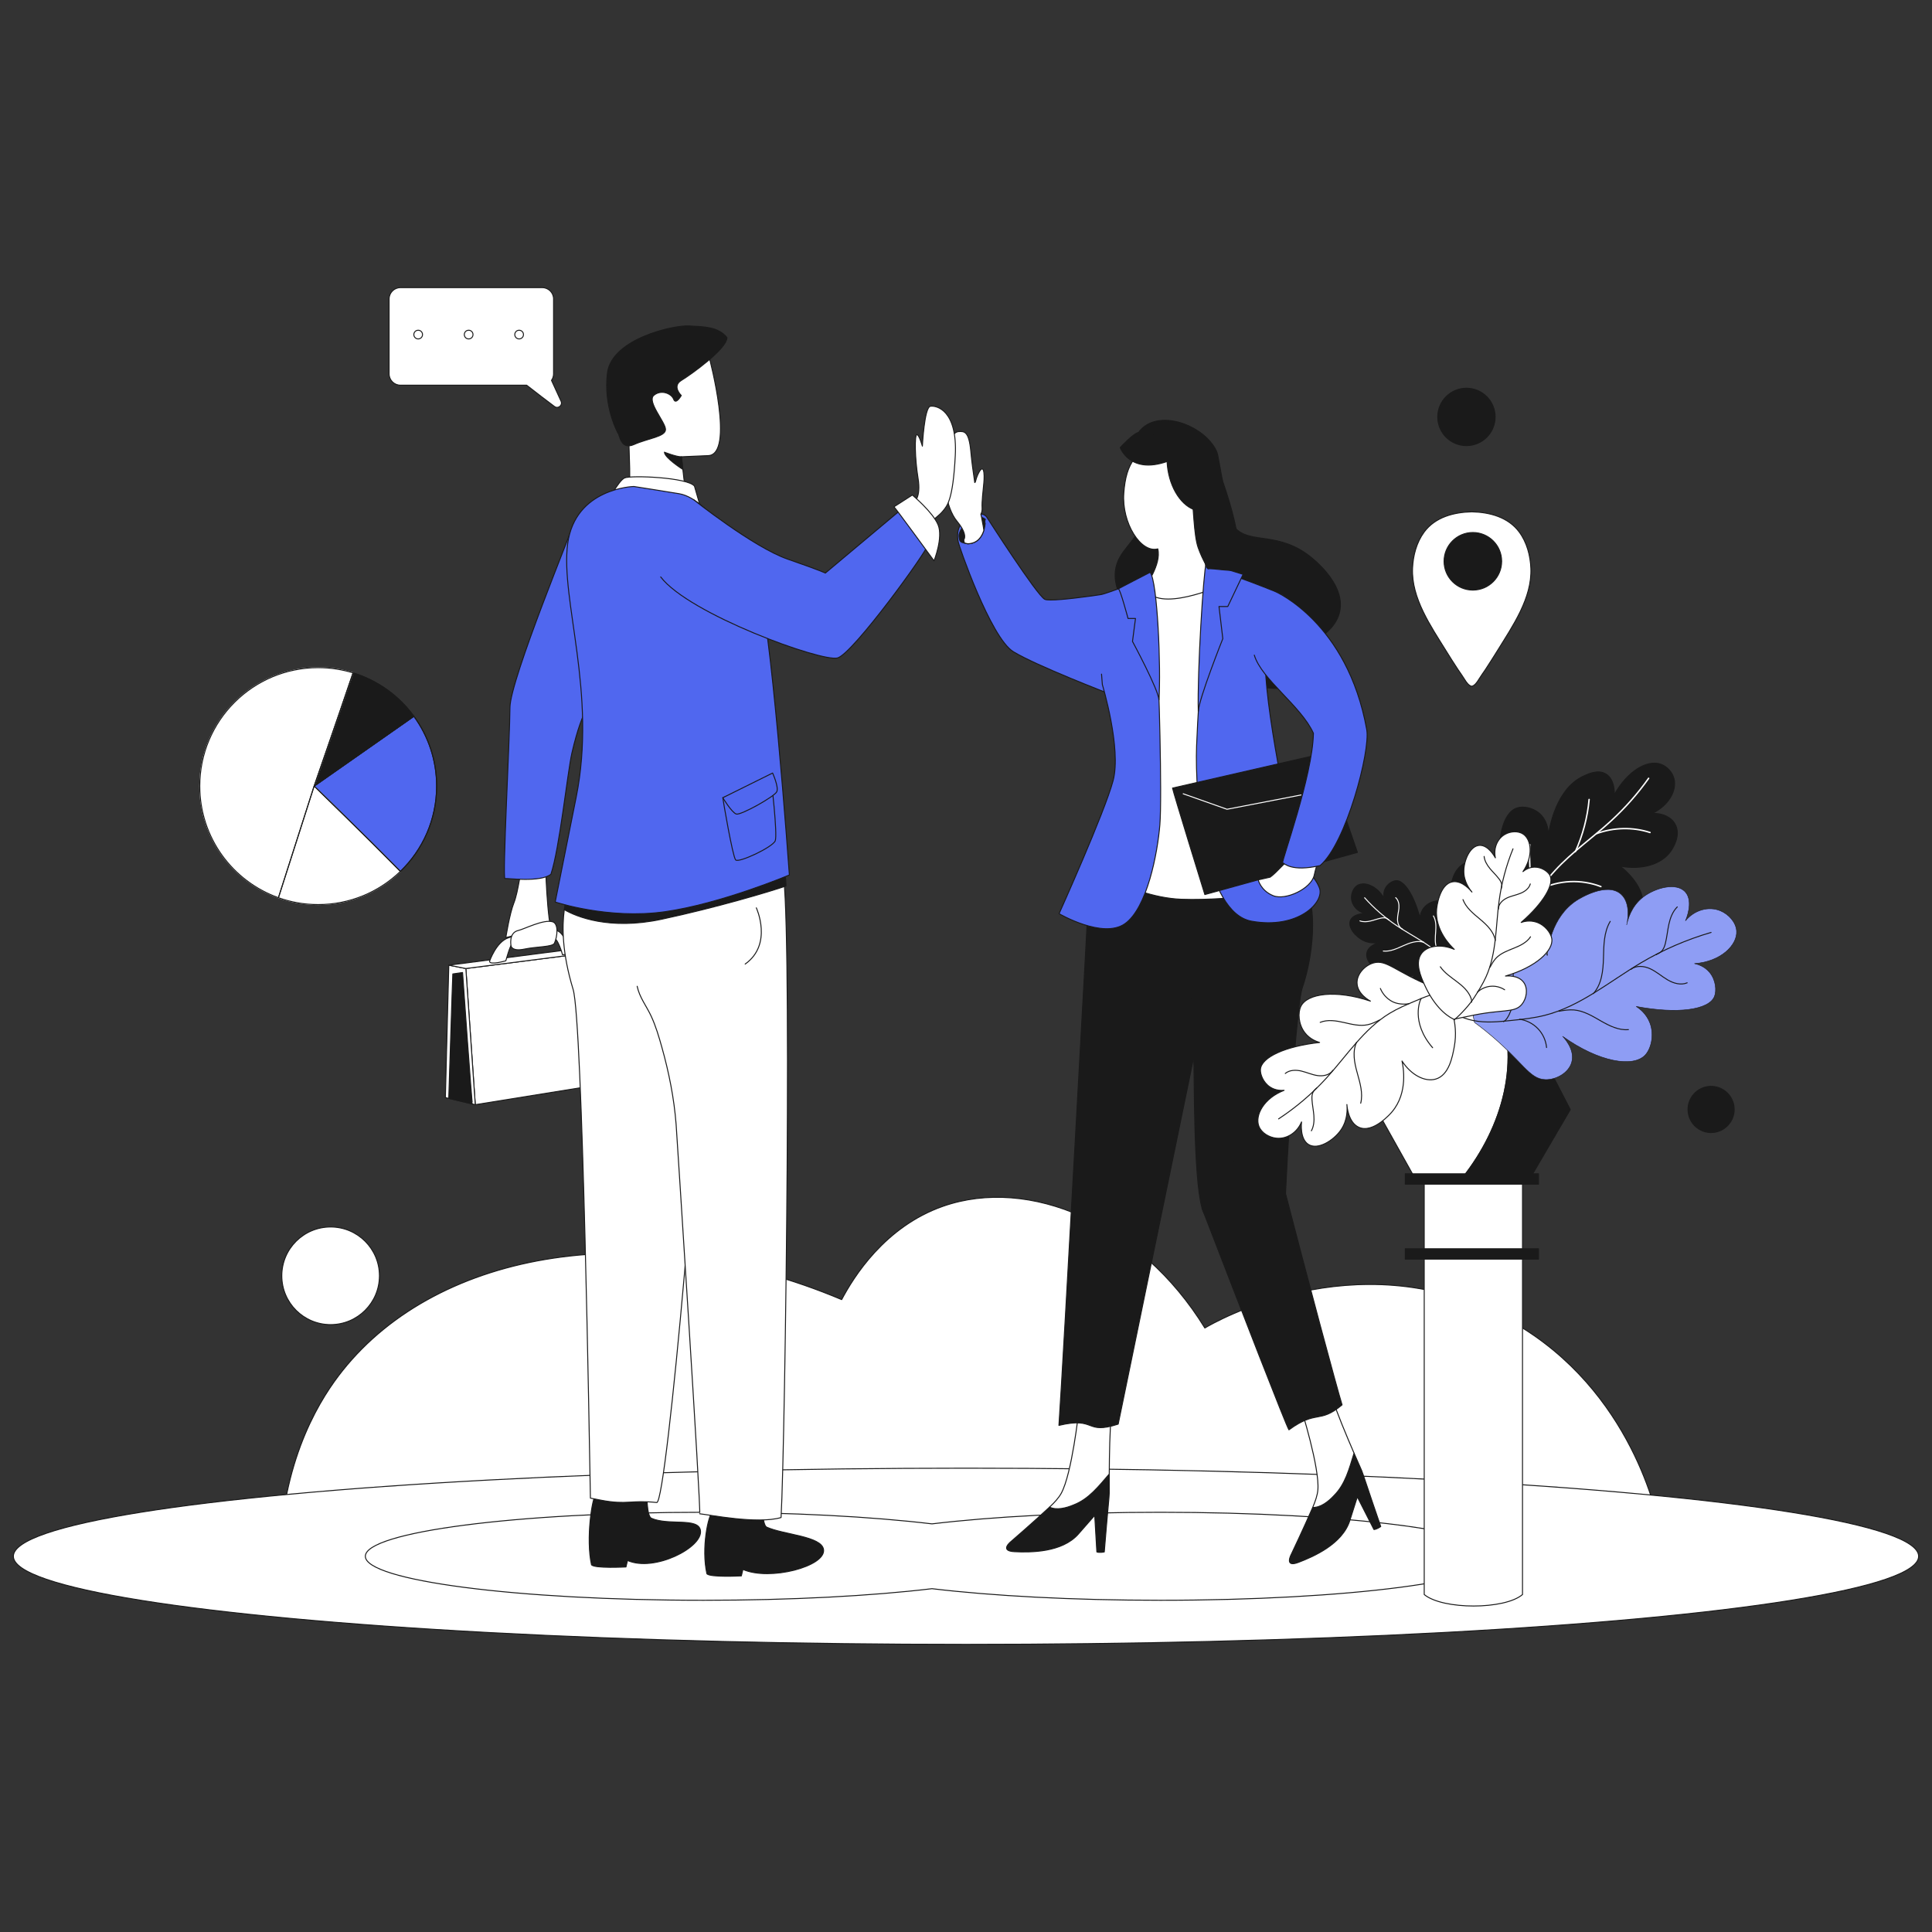 <?xml version="1.0" encoding="utf-8"?>
<!-- Generator: Adobe Illustrator 22.0.0, SVG Export Plug-In . SVG Version: 6.00 Build 0)  -->
<svg version="1.1" id="Layer_1" xmlns="http://www.w3.org/2000/svg" xmlns:xlink="http://www.w3.org/1999/xlink" x="0px" y="0px"
	 viewBox="0 0 4000 4000" style="enable-background:new 0 0 4000 4000;" xml:space="preserve">
<rect x="0" y="0" width="4000" height="4000" fill="#333333" stroke="none"/>
<style type="text/css">
	
		.Graphic_x0020_Style_x0020_27{fill:#1A1A1A;stroke:#1A1A1A;stroke-width:2;stroke-linecap:round;stroke-linejoin:round;stroke-miterlimit:10;}
	
		.Graphic_x0020_Style_x0020_26{fill:#FFFFFF;stroke:#1A1A1A;stroke-width:2;stroke-linecap:round;stroke-linejoin:round;stroke-miterlimit:10;}
	
		.Graphic_x0020_Style_x0020_21{fill:#5067EF;stroke:#1A1A1A;stroke-width:2;stroke-linecap:round;stroke-linejoin:round;stroke-miterlimit:10;}
	
		.Graphic_x0020_Style_x0020_34{fill:none;stroke:#FFFFFF;stroke-width:2;stroke-linecap:round;stroke-linejoin:round;stroke-miterlimit:10;}
	.st0{fill:#FFFFFF;stroke:#1A1A1A;stroke-width:2;stroke-linecap:round;stroke-linejoin:round;stroke-miterlimit:10;}
	.st1{fill:#1A1A1A;stroke:#1A1A1A;stroke-width:2;stroke-linecap:round;stroke-linejoin:round;stroke-miterlimit:10;}
	.st2{fill:#5067EF;stroke:#1A1A1A;stroke-width:2;stroke-linecap:round;stroke-linejoin:round;stroke-miterlimit:10;}
	.st3{fill:none;stroke:#FFFFFF;stroke-width:2;stroke-linecap:round;stroke-linejoin:round;stroke-miterlimit:10;}
	.st4{fill:none;stroke:#FFFFFF;stroke-width:3;stroke-linecap:round;stroke-linejoin:round;stroke-miterlimit:10;}
	.st5{fill:#8E9DF4;stroke:#1A1A1A;stroke-linecap:round;stroke-linejoin:round;stroke-miterlimit:10;}
	.st6{fill:none;stroke:#1A1A1A;stroke-width:2;stroke-linecap:round;stroke-linejoin:round;stroke-miterlimit:10;}
	.st7{fill:#FFFFFF;}
	.st8{fill:#FFFFFF;stroke:#FFFFFF;stroke-width:2;stroke-linecap:round;stroke-linejoin:round;stroke-miterlimit:10;}
</style>
<g>
	<path class="st0" d="M3098.4,2067.4h-116.4l-145,206.7l91.8,164.1h99.3C3110.9,2333.4,3151.7,2194.5,3098.4,2067.4z"/>
	<path class="Graphic_x0020_Style_x0020_27" d="M3251.1,2297.3l-118.7-229.9h-34c53.3,127.1,12.4,266-70.2,370.7h140.5
		L3251.1,2297.3z"/>
	<path class="st0" d="M579,3215.9c8.5-205.9,89-326.4,130.2-378.1c199.9-251,620.4-321,1033.4-147.1c24.3-45.9,88.8-150.9,210-193.3
		c177.7-62.1,408.3,34.4,541.9,252.1c17.7-10.6,310.5-180.2,613.3-25.2c261.5,133.9,320.6,402.3,327.7,437
		C2483.3,3179.4,1531.2,3197.7,579,3215.9z"/>
	<ellipse class="st0" cx="2000" cy="3222.1" rx="1972.3" ry="182.4"/>
	<path class="st0" d="M2402.8,3131c-182.5,0-348.6,9.1-473.2,24c-124.6-14.9-290.8-24-473.2-24c-386.6,0-700,40.8-700,91.1
		s313.4,91.1,700,91.1c182.5,0,348.6-9.1,473.2-24c124.6,14.9,290.8,24,473.2,24c386.6,0,700-40.8,700-91.1S2789.5,3131,2402.8,3131
		z"/>
	<ellipse class="Graphic_x0020_Style_x0020_26" cx="1420.3" cy="2359" rx="86.5" ry="86.5"/>
	<path class="st1" d="M3590.2,2301.9c3-30.2-22.2-55.5-52.4-52.5c-22.4,2.2-40.5,20.3-42.7,42.7c-3,30.2,22.2,55.5,52.4,52.5
		C3569.9,2342.3,3588,2324.2,3590.2,2301.9z"/>
	<ellipse class="Graphic_x0020_Style_x0020_26" cx="684.5" cy="2641.4" rx="101.1" ry="101.1"/>
	
		<ellipse transform="matrix(1 -2.154915e-03 2.154915e-03 1 -1.853 6.545)" class="Graphic_x0020_Style_x0020_27" cx="3036.1" cy="863.2" rx="59.4" ry="59.4"/>
	<g>
		<path class="st1" d="M2342.4,929.1c6.8-29.4,21.2-42,27.9-46.8c43-30.8,123.1,1.4,147.5,50.1c3.5,7,3.1,9,10.1,46.3
			c12.3,65.7,18.4,98.5,23.1,106c28.2,45.4,85.4,12.9,155.2,62.7c5.7,4.1,80.3,58.8,67.5,118.6c-6,28-28.9,46-41.9,54.5
			c3.5,48-10.5,70.4-21.2,81.5c-56.4,58.3-210-3.4-298.8-71.8c-37.9-29.2-108.9-83.8-102.6-147c4.5-45.8,45.9-58.7,60.2-114.7
			C2382.8,1016.1,2362.6,965.1,2342.4,929.1z"/>
		<path class="Graphic_x0020_Style_x0020_27" d="M2223.2,3115.6c-15.4,6.6-35.6,11.8-50.2,4.7c-35.9,33.3-78.5,70.1-78.5,70.1
			s-27.2,20.6,5.9,22.2s98.5,1.9,132.3-36.6c33.8-38.6,33.8-38.6,33.8-38.6l4.4,75.7c0,0,4.4,2.1,15.4,0
			c6.6-82.1,10.3-114.6,10.3-121.7c0-2.5-0.1-18.4,0-39.7C2274.5,3077.3,2254.4,3103.5,2223.2,3115.6z"/>
		<path class="Graphic_x0020_Style_x0020_26" d="M2233.3,2922.9c0,0-14,128.2-36,168.6c-5,9.2-13.8,19.1-24.3,28.8
			c14.5,7.1,34.7,1.9,50.2-4.7c31.2-12.1,51.3-38.3,73.4-63.8c0.2-38.2,1.1-94.1,4.4-122.6
			C2306.1,2884.9,2233.3,2922.9,2233.3,2922.9z"/>
		<path class="Graphic_x0020_Style_x0020_27" d="M2761.8,3096.5c-11.5,12.3-27.9,25.1-44,24.5c-19.5,44.9-43.8,95.8-43.8,95.8
			s-16.6,29.8,14.3,17.9c30.9-11.8,91-37.8,106.4-86.7c15.5-48.9,15.5-48.9,15.5-48.9l34.4,67.6c0,0,4.9,0.2,14.1-6.2
			c-26.9-77.8-36.6-109.1-39.4-115.6c-1-2.3-7.5-16.8-15.9-36.3C2793.4,3040.7,2785.5,3072.8,2761.8,3096.5z"/>
		<path class="Graphic_x0020_Style_x0020_26" d="M2693.8,2915.9c0,0,38.7,123,34.7,168.9c-0.9,10.4-5,23-10.7,36.2
			c16.2,0.6,32.6-12.2,44-24.5c23.7-23.6,31.6-55.7,41.6-87.9c-15.2-35.1-36.8-86.6-45.2-114.1
			C2745.1,2851.9,2693.8,2915.9,2693.8,2915.9z"/>
		<path class="Graphic_x0020_Style_x0020_27" d="M2526.8,1764.5c-3.5,6.7-6.3,14-8.8,21.3c-28.1,97.4-20.7,195.7-26.2,294.2
			l-20.5,109.6l-156.2,758.9c-69.9,22.6-44.4-16-122.7,2.6c8.7-128,61.2-1084.6,61.2-1090.8l174.9-117.1c0,0,26.2,5.1,62.1,13
			C2502,1758.8,2514.2,1761.5,2526.8,1764.5z"/>
		<path class="Graphic_x0020_Style_x0020_27" d="M2695.7,2046.9c26.5-76.6,38-208.2-18.3-237.1c-29.1-14.9-129.5-49.3-185.9-62.5
			l-0.7,9l-21.6,264.1c-2,18.3-3.6,36.8-4.6,55.3c0,0,2.9,53.7,6.9,114c1.8,27.3-1.1,247.6,17.3,311.7
			c18.4,64.1,111.3,43.7,172.3-22.2C2670.8,2273.3,2687.3,2071.2,2695.7,2046.9z"/>
		<path class="Graphic_x0020_Style_x0020_27" d="M2488.7,2501.4c79.1,205.3,174.8,452.1,179.9,458.9c57.9-42.3,62.4-11.7,110-51.7
			c-10.9-35.6-68.9-250.4-122.7-459C2572.6,2385.4,2509.3,2380.2,2488.7,2501.4z"/>
		<path class="st0" d="M2344.7,1208.3c0,0,174.1-28.3,220.4,0c46.3,28.3,28,647.6,9.2,648.5c-9.6,0.5-71,7.2-128.9,5
			c-55.1-2.1-121.5-25.7-143.1-47.3c16.4-156.2,24.4-441,24.1-445.8C2326.1,1363.9,2344.7,1208.3,2344.7,1208.3z"/>
		<path class="Graphic_x0020_Style_x0020_26" d="M2372,1217.4c-1.9-4.5,33.1-47.6,25.1-81c-35,9.3-74.9-53.3-70.4-115.4
			c4.5-62,25.4-94.2,89.3-106.7c63.9-12.5,46.4,168.1,64.7,219.6c18.3,51.6,48.2,78.1,48.2,78.1S2394.8,1271.8,2372,1217.4z"/>
		<g>
			<polygon class="Graphic_x0020_Style_x0020_26" points="964.5,2005.2 1199,1975.2 1236.8,2246.4 984,2287.1 			"/>
			<polygon class="Graphic_x0020_Style_x0020_26" points="922.1,2272.4 984,2287.1 964.5,2005.2 929.2,1998.3 			"/>
			<polygon class="Graphic_x0020_Style_x0020_26" points="1168.2,1967.4 929.2,1998.3 964.5,2005.2 1199,1975.2 			"/>
		</g>
		<path class="Graphic_x0020_Style_x0020_21" d="M1984.2,1122.9c0,3.9,66.5,197.6,114,226.5c47.5,28.9,197.9,86.8,197.9,86.8
			l40.5-214c0,0-157.4,26.3-173.5,18.6c-16.1-7.7-119.8-169.7-119.8-169.7C2031.1,1051.6,1972,1071,1984.2,1122.9z"/>
		<path class="Graphic_x0020_Style_x0020_27" d="M2036.9,1097.9L2036.9,1097.9c-4,13.2-13.1,27.4-33.4,28c-2.6-0.6-4.8-1-6.7-1.5
			c-8.4-1.9-10.3-3.4-11.3-14.3c-0.4-3.9,1.9-10.1,6-16.6c8.5-13.5,24.7-27.7,40.7-22.5c2.7,0.9,5.4,2.3,8,4.4
			C2040.1,1075.3,2040.5,1086.2,2036.9,1097.9z"/>
		<path class="Graphic_x0020_Style_x0020_21" d="M2280.6,1395.7c1,13.3,1.7,21.7,1.7,21.7s40,132.6,22.2,199.1
			c-17.8,66.5-111.8,275.2-111.8,275.2s90.6,53,136.4,20.7c45.8-32.3,67.5-146,72.3-204.9c4.8-58.8-2.4-313.8-5.8-356.2
			c-3.4-42.4-17.8-155.7-17.8-155.7s-86.5,33.7-98.5,35.4"/>
		<path class="Graphic_x0020_Style_x0020_21" d="M2501.8,1177.9c0,0-20.6,260.4-24.4,366.4c-3.9,106,17.3,345.5,113.7,362.9
			c96.4,17.4,151.6-39.1,140.7-68.7c-10.9-29.6-42.4-44.3-54.6-100.3c-12.2-55.9-68.8-324.5-55.3-393.3c13.5-68.8,36-113.1,36-113.1
			S2525.6,1177.2,2501.8,1177.9z"/>
		<path class="st2" d="M2497.2,1165.7l76.5,23.4l-31.7,66.6h-18.2l7.9,66.6c0,0-49.3,123.5-50.8,150.6
			C2478.7,1391,2491.6,1184.3,2497.2,1165.7z"/>
		<path class="Graphic_x0020_Style_x0020_27" d="M2427.6,1631.6c0.8,6.6,66.9,220.5,66.9,220.5l315.9-87.3l-70.7-204.7
			L2427.6,1631.6z"/>
		<polyline class="st3" points="2449.7,1643.4 2540.4,1675.5 2693.6,1645.9 		"/>
		<path class="Graphic_x0020_Style_x0020_26" d="M2674,1772.2c0,0-33.8,37.2-44.3,43.9c-24.7,5.6-24.7,5.6-24.7,5.6
			s5.1,22.2,30.9,32.7c25.8,10.5,78.9-14.5,85-42.3c6.2-27.8,11.7-36.7,11.7-36.7L2674,1772.2z"/>
		<g>
			<path class="Graphic_x0020_Style_x0020_21" d="M2639.9,1224.5c0,0,149.9,63.7,189.8,286.3c7.8,43.5-42.6,235.3-96.6,281.3
				c-60,13.5-73.9-4.7-77.4-5.8c-3.5-1,61.9-179.4,63.6-268.2c-25.7-56.8-107.2-111.1-122.4-161.7"/>
		</g>
		<path class="Graphic_x0020_Style_x0020_26" d="M1129.1,1781.2l-49,9.5c0,0-7.1,56-16.1,78.5c-9,22.5-16.7,71.9-16.7,71.9l32.5-8.3
			c15.2-11.4,45.1,6.1,64.4,2.6C1132.4,1911.1,1129.1,1781.2,1129.1,1781.2z"/>
		<path class="st0" d="M1013.5,1990.4c0,0,13.7-40.6,39.4-48.9c25.7-8.4,96.6-14.9,96.6-14.9s17.3-4.8,31.2,48.5
			c-16.1,1.6-16.1,1.6-16.1,1.6s-9-35-20.2-36c-11.2-1-79.4,9-84.2,13.5c-4.8,4.5-12.9,35-12.9,35S1014.3,1998.9,1013.5,1990.4z"/>
		<path class="Graphic_x0020_Style_x0020_21" d="M1188.7,1080.8c1,4.8-132.9,326.5-132.9,384.3c0,57.8-16.1,355.8-10.3,353.9
			c3.2-1.1,73.7,8.5,95.1-9c17.8-52.4,34.4-211.5,43.4-250.7c23.2-101.1,44.8-109,46.3-123.1
			C1235.1,1389,1188.7,1080.8,1188.7,1080.8z"/>
		<path class="Graphic_x0020_Style_x0020_26" d="M1468.9,741.9c0,0,53,199-2.6,201.4c-55.5,2.4-55.5,2.4-55.5,2.4l7.4,65.2
			c0,0-103.2,7.2-115-7.7c5.4-76.1-28.5-261.8,65.2-279C1462.1,707,1468.9,741.9,1468.9,741.9z"/>
		<path class="Graphic_x0020_Style_x0020_27" d="M1375.6,936.2c0,0,25.1,9.9,35.2,9.5c3,26.2,3,26.2,3,26.2S1376.1,948,1375.6,936.2
			z"/>
		<path class="Graphic_x0020_Style_x0020_27" d="M1339.3,3092.3c0,0-0.5,46.8,9.3,51.1c35.7,15.8,97.3-2.2,101.6,25.2
			c5.6,34.9-95.5,86.8-151,62.2c-3.2,13.4-3.2,13.4-3.2,13.4s-66.1,3.5-71.4-4.6c-11.7-52.8,1-140.1,9.9-147.3
			C1243.3,3085.1,1339.3,3092.3,1339.3,3092.3z"/>
		<path class="Graphic_x0020_Style_x0020_26" d="M1359.7,3110.8c-53.7-5.7-61.1,5.5-115.3-4.8c-7.4-1.4-14.7-2.8-22-4.3
			c-2.1-110.5-16.1-988.5-35.8-1053.2c-23-75.5-23-130.2-18.4-164c1-7.4,2.2-13.8,3.5-19.2c3.4-14.6,7-21.9,7-21.9s9.1-1.7,24.6-4.6
			c16.2-3,39.3-7.3,66.4-12.1c122-21.8,324.7-55.8,335.8-42.4c0.9,1.1,1.6,3.1,2.1,6.1c0.5,2.6,0.8,5.9,1,9.8
			c0.5,8.5,0.6,20.3,0.6,35.1c0.1,41.5-164.4,171.7-157.9,259.4C1459.4,2201.5,1380.9,3113,1359.7,3110.8z"/>
		<path class="Graphic_x0020_Style_x0020_27" d="M1578.2,3110.8c0,0-0.5,46.8,9.3,51.1c35.7,15.8,113.1,18.6,117.5,46
			c5.6,34.9-111.4,65.9-166.9,41.4c-3.2,13.4-3.2,13.4-3.2,13.4s-66.1,3.5-71.4-4.6c-11.7-52.8,2.8-121.1,11.8-128.3
			C1484,3122.6,1578.2,3110.8,1578.2,3110.8z"/>
		<path class="st0" d="M1323,1851.2c0,0,123-33.4,285.7-51.1c3.4-0.4,6.8-0.7,10.2-1.1c22.2,32.5,7,1184.1-1.8,1342.9
			c-48.7,14.2-147.4-5.6-168.5-7.8c3.7,0.4-48.3-799.8-48.8-806.5c-4.2-53.8-14.8-107.1-29.4-159c-6.1-21.8-12.5-43.7-22-64.3
			c-9.7-21.2-24.4-39-29.2-62.3"/>
		<path class="st1" d="M1627.3,1834.4c-32.3,11.2-143,44.3-257.4,68.8c-108.6,23.3-177.6-5.8-201.5-19.8c1-7.4,3.9-16.2,5.2-21.6
			c10.1-8.6,25.9-16.3,34.3-22.9c4.2-3.3,7.1-5.5,7.8-5.7c0.8-0.1,23.9-2.7,58.6-6.4c104.1-11.3,321.1-36.5,346.2-39.2
			C1621.9,1795.6,1627.3,1812.6,1627.3,1834.4z"/>
		<path class="st0" d="M1256.5,1041.6c0,0,23.8-46.3,36.7-52.1c12.9-5.8,130.4-1.3,144.6,17c18.6,64.6,18.6,64.6,18.6,64.6
			L1256.5,1041.6z"/>
		<path class="Graphic_x0020_Style_x0020_21" d="M1312.2,1007.2c0,0-121.4,2.9-136.9,118.6c-15.4,115.7,61,308.9,17.6,524.8
			c-43.4,216.9-43.4,216.9-43.4,216.9s109.9,36.6,226.5,20.2c116.6-16.4,258.3-76.2,258.3-76.2s-39.8-559.5-67.2-603.4
			c-27.5-43.9-92.7-173.8-160.8-185.9C1381.2,1017.9,1312.2,1007.2,1312.2,1007.2z"/>
		<path class="st2" d="M1496.5,1651.6c0,2.4,20.3,122,26.6,128.8c6.3,6.7,76.7-26.5,81.9-39.5c5.2-13-8.3-127.8-8.3-127.8
			L1496.5,1651.6z"/>
		<path class="Graphic_x0020_Style_x0020_21" d="M1435.8,1034.4c0,0,124,98.6,194.9,123.2s78.1,28.9,78.1,28.9l157.6-132.1
			c0,0,53.3,64.3,54,74.5c0.6,10.3-154.2,224.3-186.3,233.3c-32.1,9-307.8-90.6-366.2-167.7"/>
		<path class="st0" d="M2023.9,983.9c-4.1,9.2-3.7,14.5-5.8,15.2c-3.3-21.6-6.4-45.3-8.1-64.2c-3.9-43.1-14.1-41.8-24.7-41.4
			c-10.6,0.3-22.2,15.1-28.3,56.2c-6.1,41.1,0.8,101.1,24.4,129.5c4.5,5.4,7.8,10.2,10.2,14.3c10.1,17.6,3.7,24.1,3.7,24.1
			c0.3,2.5,0.9,4.8,1.6,6.7c1.9,0.4,4.1,0.9,6.7,1.5c20.3-0.5,29.4-14.7,33.4-27.9v0c0,0-2.1-14.2-4.8-26.9c-0.5-2.2-1-4.4-1.4-6.4
			c1.7-3.3,2.9-7.7,2.6-12.9c-0.9-13,2-35.3,3.5-51.8C2038.8,980.2,2036.9,955,2023.9,983.9z"/>
		<path class="Graphic_x0020_Style_x0020_26" d="M1891.7,1041c0.6-1.6,15.7-10,9-51.1c-6.7-41.1-7.3-89.7-2.5-90
			c4.7-0.3,11.5,23.8,11.5,23.8s3.9-80.7,16.7-82.6c12.9-1.9,56.2,8.4,51.4,102.2c-4.8,93.8-17.3,104.1-25.1,114.1
			c-7.7,10-26,22.5-26,23.5C1926.7,1081.8,1891.7,1041,1891.7,1041z"/>
		<path class="Graphic_x0020_Style_x0020_26" d="M1850.9,1049.3c3.2,2.6,82.9,111.8,82.9,111.8s19.3-48.2,8.4-74.5
			s-53.3-61.7-53.3-61.7L1850.9,1049.3z"/>
		<path class="Graphic_x0020_Style_x0020_27" d="M1279.8,897.4c2.7,0.6,4.8,35.6,32.9,22.9c28.1-12.7,65.2-16,65.2-31.1
			c0-15.1-39.2-58-24.2-70.7c15.1-12.7,36.5-3.9,41.1,8.2c4.5,12.1,15.7-7.9,15.7-7.9s-19.9-19,0-31.1s94.6-65.4,94.6-88.9
			c-18.6-22.2-46-22.2-78.6-24c-32.6-1.8-159.7,26.9-168.8,97.2C1248.7,842.5,1279.8,897.4,1279.8,897.4z"/>
		<path class="st2" d="M1496.5,1651.6l103.1-51.1c0,0,13,28.7,8.7,38.6c-4.3,9.9-74.5,49.1-83.8,46.3
			C1515.1,1682.5,1496.5,1651.6,1496.5,1651.6z"/>
		<path class="st0" d="M1565.9,1879.6c0,0,34.7,75.2-23.1,116.4"/>
		<path class="Graphic_x0020_Style_x0020_27" d="M2319.3,926.6c0,0,19.9,55.9,97,28.9c2.2,48.1,26.2,88.7,55.9,99.6
			c23.7,8.7,12.8,115.7,29.5,122.8c5-2.6,56.4,7.7,59.5,0c22.2-54-44.5-232.6-65.4-264.1c-23.8-36-64.8,0-74.4,0
			c-7,0-37.1-22-64.4-18.3C2346.8,896.9,2319.3,926.6,2319.3,926.6z"/>
		<path class="st0" d="M1058.2,1959.4c0.9,0.6,2.8,10.8,28,5.5c25.2-5.3,58-4,61.7-12.2c6.4-14.4,8.8-40.3-3.7-44.2
			c-18.8-5.8-58.8,15.2-71.3,18C1052.1,1931.3,1058.2,1959.4,1058.2,1959.4z"/>
		<path class="Graphic_x0020_Style_x0020_27" d="M937.5,2016.4c-0.5,4.3-8.4,257.6-8.4,257.6s50.4,12,49,11.6
			c-1.4-0.3-20.4-272.1-20.4-272.1L937.5,2016.4z"/>
	</g>
	<path class="st2" d="M2381.2,1184.9c0,0-69.1,35.6-65.8,34.3c3.4-1.2,20.1,61.3,20.1,61.3h15.4l-6.2,47.5
		c0,0,54.1,100.4,54.7,120.9C2404,1386,2396.6,1203.4,2381.2,1184.9z"/>
	<g>
		<path class="Graphic_x0020_Style_x0020_27" d="M3009.7,1946.4c-8.8-69.9-16.3-129.1,16.3-155.1c2-1.6,22-17,45.9-11.2
			c24.1,5.8,35.1,29,36.7,32.7c-12-73.6,2.9-129.9,31.6-139.8c12.5-4.3,31.8-1.4,45.9,10.2c20.5,16.8,19.6,43.6,19.4,46.9
			c3.1-19.9,16.9-96.2,71.4-122.5c10.8-5.2,31.6-15.2,48-5.1c18.8,11.5,17.5,40.6,17.3,42.9c27.1-49,68-72.8,95.9-63.3
			c12.6,4.3,23.8,15.9,27.6,29.6c6.6,24.4-10.4,55.5-44.9,72.5c20.1-1.1,38.4,6.9,46.9,21.4c13.9,23.6-5.1,51.7-8.2,56.1
			c-19.1,28.2-60.4,39.7-105.1,31.6c36.6,29.2,53.8,64.6,43.9,88.8c-6.4,15.7-22.7,22.9-40.8,30.6c-18.5,7.9-55.9,20.2-109.2,12.2
			c32.7,17.3,54.8,41.7,52,63.3c-3.6,28.9-50.3,41.5-85.7,51c-25.9,7-142.8,38.5-187.8-19.4
			C3017.4,2007.5,3014.9,1987.1,3009.7,1946.4z"/>
		<path class="st4" d="M2920.8,2047.8c25.3,14.5,57.6,9.6,84.3-2.2c50.1-22.1,87.9-65,119.2-109.9c31.4-44.9,58.3-93.2,95.4-133.5
			c35-38.2,78.1-68,116.2-103c28.8-26.5,54.8-55.9,77.4-87.8"/>
		<path class="st4" d="M3063,1853.8c29.6,46.4,39,99.3,8.9,145.3"/>
		<path class="st4" d="M3099.6,1969.4c38.3-19.5,114.5,13.8,154,8"/>
		<path class="st4" d="M3159,1883.7c16.5-48.4,5-93.6,8.3-135"/>
		<path class="st4" d="M3290.1,1655.2c-3.4,37.3-13.1,74-28.5,108.1"/>
		<path class="st4" d="M3305.6,1725.9c35.2-13,74.9-13.9,110.6-2.3"/>
		<path class="st4" d="M3187.7,1841.7c39.4-19.7,85.7-21.9,126.8-6.1"/>
	</g>
	<g>
		<path class="st5" d="M3076,2134.6c77.4,62.7,89.1,99.9,124,100.6c21.7,0.4,47.4-13.5,53.9-35.5c8-27.2-17.4-52.8-18.6-54
			c75.6,53.9,146.6,65.1,171.1,38.5c11.6-12.6,19.1-40.5,9.8-65.7c-7.2-19.6-22-30.5-28.5-34.7c85.5,16.1,151,7.3,162-21.1
			c4.3-11.2,3.2-33.2-10-49.3c-10.8-13.1-25.4-17.1-31.4-18.4c54.7-3.9,89-38.5,87.1-67.4c-1.1-18-16.3-34.8-33.5-41.9
			c-24-10-53.6-2.1-72.3,20.6c1.1-2.4,17-39.1,0.2-59c-18.3-21.7-63.4-9.2-88.3,10.3c-24.8,19.4-31.6,47.2-33.6,57.1
			c1-4.1,10-43.8-11.7-63.3c-29.7-26.8-88.2,10.4-91.9,12.8c-52.9,34.5-59.8,101-60.9,114.4c-11.4-40.5-39.7-67.9-67.7-68.2
			c-35.1-0.4-56.8,41.6-68.7,64.5c-28.8,55.8-20.8,113.2-14.2,141.9C3058.1,2120.6,3066.2,2126.7,3076,2134.6z"/>
		<path class="st6" d="M3542.6,1930.5c-50.7,14.8-99.6,35.9-145.1,62.9c-65.5,38.8-125.7,90.2-199.5,108.8
			c-22.5,5.7-45.6,8.1-68.7,10.5c-26.3,2.8-53.1,5.5-79.1,0.2c-24.1-4.9-46.4-16.7-65.6-32"/>
		<path class="st6" d="M3113.1,2115.2c3.3-1.8,5.7-4.8,7.7-7.9c11.9-18.4,13.3-41.7,12.8-63.6c-0.5-22-2.4-44.5,4.1-65.5"/>
		<path class="st6" d="M3298.8,2057.1c17.5-19.3,20.3-47.5,21-73.5c0.7-26,0.6-53.6,14-76"/>
		<path class="st6" d="M3376.5,2007.1c11-8.9,27.5-7.3,40.3-1.3c12.8,6,23.6,15.7,35.8,22.9c12.2,7.2,27.5,11.6,40.5,6.1"/>
		<path class="st6" d="M3428.7,1976.6c3.9-1.9,7.9-3.8,11-6.8c4.6-4.5,6.9-10.9,8.4-17.2c3.2-13,4.3-26.3,7.2-39.4
			c2.9-13,7.8-26.1,17.3-35.5"/>
		<path class="st6" d="M3227.3,2093.7c10.4-1.8,21-3.6,31.5-2.7c20.2,1.7,38.2,12.7,55.7,22.8c17.6,10.1,36.9,19.7,57,17.9"/>
		<path class="st6" d="M3202,2168.8c-1.3-14.5-7.7-28.4-17.7-38.9c-10-10.5-23.6-17.6-38-19.6"/>
	</g>
	<g>
		<path class="Graphic_x0020_Style_x0020_27" d="M3040.3,2044.2c12.9-54,28.8-68.9,20.7-86.6c-5-11-18.2-20.6-30.8-18.6
			c-15.6,2.5-22.3,21.4-22.7,22.4c8.9-51-2.6-89.4-21.8-95.3c-9.1-2.8-25,0.1-35.4,10.9c-8.1,8.4-10,18.4-10.6,22.7
			c-12.5-46.9-32.7-77.7-49.6-76.4c-6.6,0.5-17.5,6.4-22.4,16.9c-4,8.6-2.5,16.9-1.7,20.2c-15.1-26.6-40.8-35.5-54.9-27.6
			c-8.8,4.9-13.5,16.6-13,26.9c0.7,14.5,11.8,27.4,27.7,31.4c-1.5,0-23.8,0.9-29.7,14.1c-6.5,14.4,10.6,34.1,26.4,41.9
			c15.7,7.8,31.3,4.6,36.8,3.1c-2.3,0.5-24.4,5.5-29,21.1c-6.3,21.4,26.5,41.9,28.6,43.2c30.1,18.3,65.1,5.7,72.2,3.1
			c-17.6,15.5-24.6,36.3-18,50.5c8.2,17.7,34.6,18.6,48.9,19c35,1.1,61.9-16.8,74.7-27C3037.5,2056.6,3038.6,2051,3040.3,2044.2z"/>
		<path class="Graphic_x0020_Style_x0020_34" d="M2825.3,1858.7c19.6,22,42.1,41.4,66.5,57.8c35.3,23.6,75.6,41.5,102.8,74.1
			c8.3,9.9,15.1,21,21.8,32c7.7,12.6,15.6,25.4,19.1,39.7c3.3,13.3,2.8,27.4-0.3,40.7"/>
		<path class="Graphic_x0020_Style_x0020_34" d="M3021.6,2031.2c-1.7-1.2-34.7-10.1-65.7,26.1"/>
		<path class="Graphic_x0020_Style_x0020_34" d="M2947.6,1950.8c-13.9-4.2-28.8,1.2-42,7.1c-13.3,5.9-27.1,12.6-41.6,11.2"/>
		<path class="Graphic_x0020_Style_x0020_34" d="M2903.8,1923.8c-7.1-3.4-10.3-12-10.4-20c-0.1-7.9,2.2-15.6,2.9-23.5
			c0.6-7.9-0.8-16.6-6.7-21.8"/>
		<path class="Graphic_x0020_Style_x0020_34" d="M2875.9,1904.9c-1.9-1.5-3.8-3-6.1-3.9c-3.4-1.2-7.1-0.8-10.7-0.1
			c-7.3,1.5-14.3,4.2-21.5,5.9c-7.2,1.7-15,2.4-22-0.2"/>
		<path class="Graphic_x0020_Style_x0020_34" d="M2983.3,1978c-3.4-4.8-6.8-9.7-8.9-15.2c-4-10.6-2.8-22.3-2-33.5
			c0.8-11.3,1-23.3-4.7-33"/>
		<path class="Graphic_x0020_Style_x0020_34" d="M3027.1,1972.6c-6.9,4.2-12.4,10.7-15.3,18.3c-2.9,7.6-2.3,16.8,0.2,24.6"/>
	</g>
	<g>
		<path class="Graphic_x0020_Style_x0020_26" d="M2965.5,2043c-76.1-30.7-94.4-57.2-122-49.3c-17.2,4.9-34.1,22.1-33.9,41
			c0.2,23.4,26.4,37.4,27.7,38c-72.6-24.2-131.2-15.8-144.1,11c-6.1,12.7-5.3,36.5,8.1,54.1c10.4,13.7,24.7,18.7,30.8,20.5
			c-71.2,7.9-120.7,30.7-122.5,55.8c-0.7,9.8,5.5,26.9,19.8,36.4c11.6,7.7,24.1,7.3,29.2,6.9c-42.2,16.3-60.8,51.8-52.3,74.2
			c5.2,13.9,21.2,23.4,36.5,24.9c21.3,2.1,42.7-11.3,51.9-33.7c-0.3,2.2-3.9,34.9,14.1,46.5c19.6,12.6,52.1-8.1,67.1-29.4
			c14.9-21.3,13.5-44.8,12.7-53.1c0.2,3.5,2.7,36.9,24.5,47c29.9,13.9,67-29.5,69.3-32.3c33.4-40,22.7-94,20.3-104.8
			c18.8,29.1,47.6,43.9,69.8,37.4c27.7-8.1,34.7-46.5,38.5-67.4c9.3-50.9-11-94.2-23.1-115.2C2983,2049.7,2975.1,2046.8,2965.5,2043
			z"/>
		<path class="st6" d="M2647.2,2316.5c36.4-23.9,69.8-52.4,99.1-84.6c42.2-46.4,77.3-101.5,130.9-134c16.3-9.9,34-17.4,51.6-24.9
			c20.1-8.5,40.5-17.2,62.2-19.3c20.1-1.9,40.6,1.9,59.4,9.4"/>
		<path class="st6" d="M2942.4,2067.4c-2.1,2.2-22.3,48.5,23.7,101.8"/>
		<path class="st6" d="M2808.7,2157.9c-9.1,19.4-4.6,42.3,1.2,63c5.7,20.7,12.5,42.4,7.3,63.2"/>
		<path class="st6" d="M2759.5,2216.1c-6.6,9.7-19.9,12.4-31.4,10.8c-11.6-1.6-22.4-6.7-33.7-9.4c-11.4-2.7-24.5-2.5-33.4,5"/>
		<path class="st6" d="M2725.8,2252.7c-2.6,2.4-5.3,4.9-7,8c-2.6,4.7-2.8,10.3-2.5,15.6c0.6,11,3,21.8,3.9,32.8
			c0.9,11,0.1,22.5-5.1,32.1"/>
		<path class="st6" d="M2856.2,2111.8c-7.8,3.9-15.7,7.9-24.2,9.7c-16.3,3.6-33.1-0.8-49.4-4.5c-16.3-3.7-33.8-6.6-49.3-0.3"/>
		<path class="st6" d="M2857.9,2046.5c4.5,11.1,12.9,20.5,23.3,26.4c10.4,5.9,24.1,7,35.9,5.2"/>
	</g>
	<g>
		<path class="Graphic_x0020_Style_x0020_26" d="M3041.4,2103.8c68.3-15.3,94-5.5,109.5-24.5c9.7-11.8,13.2-32,3.9-45.2
			c-11.5-16.3-36.7-13.4-37.9-13.3c62.7-18.2,99.8-52.5,95.9-77.5c-1.9-11.9-14-28.2-31.9-34.1c-14-4.6-26.4-1.2-31.5,0.6
			c46.2-40.1,69.9-80.1,59-98.5c-4.3-7.2-16.9-16.3-31.5-16c-11.9,0.2-20.5,6.5-23.8,9.3c21.7-31.9,17.6-65.9,0.8-77.5
			c-10.4-7.2-26.3-6.2-37.7,0.2c-16,8.8-24.5,28.6-20.2,48.8c-0.9-1.6-14.1-26.4-32.4-25.9c-19.9,0.6-32.7,30.9-32.9,53.2
			c-0.2,22.1,12.2,38,16.8,43.5c-1.8-2.3-19.8-24.6-40-21.2c-27.7,4.7-32.8,53.2-33.1,56.3c-4.1,44.2,29.6,77,36.5,83.5
			c-27.3-11.4-54.7-7.7-67.1,7.6c-15.5,19.2-1.9,49.5,5.6,66c18.1,40.2,41.7,62.3,60.4,71.2
			C3014.2,2109.1,3032.8,2105.7,3041.4,2103.8z"/>
		<path class="st6" d="M3132.5,1757.4c-14,34.4-23.7,70.6-28.7,107.4c-7.2,53-5.1,108.7-27.1,157.5c-6.7,14.9-15.4,28.7-24.2,42.5
			c-10,15.7-27.6,34.9-41.9,46.9"/>
		<path class="st6" d="M3046.8,2074.9c0.4-2.6-0.2-5.2-1-7.7c-5-14.6-17.1-25.5-29.5-34.8c-12.3-9.3-25.6-18.1-34.3-30.8"/>
		<path class="st6" d="M3095.9,1947.1c-3-18.1-17.3-31.9-31.3-43.7c-14-11.8-29.3-23.7-35.7-40.9"/>
		<path class="st6" d="M3102.2,1882.4c-0.1-10,7.9-18.4,16.9-22.8c8.9-4.5,19-6.1,28.2-9.8c9.3-3.6,18.4-10.1,21-19.7"/>
		<path class="st6" d="M3108.1,1840.4c0.7-3,1.3-6,1-9c-0.5-4.5-3-8.5-5.8-12.1c-5.7-7.4-12.6-13.9-18.6-21.1
			c-5.9-7.3-11-15.7-12-25"/>
		<path class="st6" d="M3084.9,2002.5c3.6-6.5,7.2-13.1,12.3-18.5c9.7-10.4,23.7-15.5,36.9-20.8s26.9-11.8,34.7-23.7"/>
		<path class="st6" d="M3115.2,2049.2c-8.6-5.6-19-8.2-29.2-7.2c-10.2,0.9-20,5.4-27.4,12.4"/>
	</g>
	<g>
		<g>
			<path class="st7" d="M856.9,1483l-206.5,144.6c0.7-2,44.8-128.6,80.6-234.4C782.1,1408.8,826.1,1440.8,856.9,1483z"/>
			<path class="st7" d="M650.4,1627.5c0.7-2,44.8-128.6,80.6-234.4c-22.8-7-47.1-10.8-72.2-10.8c-135.4,0-245.2,109.8-245.2,245.2
				c0,106.6,68,197.3,162.9,231.1L650.4,1627.5c0,0,0.4,0.5,1.3,1.3l0-2.1L650.4,1627.5z"/>
			<path class="st7" d="M856.9,1483l-205.2,143.7l0,2.1c11.7,11.3,101.2,98.1,177.3,175.3c46.2-44.6,75-107.2,75-176.5
				C904,1573.5,886.5,1523.5,856.9,1483z"/>
			<path class="st7" d="M828.9,1804.1c-0.6,0.6-1.2,1.2-1.9,1.8c-43.9,41.5-103.1,66.9-168.3,66.9c-28.9,0-56.6-5-82.3-14.2
				l73.9-231.1C650.4,1627.5,747.4,1721.4,828.9,1804.1z"/>
		</g>
		<g>
			<path class="Graphic_x0020_Style_x0020_27" d="M856.9,1483l-206.5,144.6c0.7-2,44.8-128.6,80.6-234.4
				C782.1,1408.8,826.1,1440.8,856.9,1483z"/>
			<path class="st8" d="M650.4,1627.5c0.7-2,44.8-128.6,80.6-234.4c-22.8-7-47.1-10.8-72.2-10.8c-135.4,0-245.2,109.8-245.2,245.2
				c0,106.6,68,197.3,162.9,231.1L650.4,1627.5c0,0,0.4,0.5,1.3,1.3l0-2.1L650.4,1627.5z"/>
			<path class="Graphic_x0020_Style_x0020_21" d="M856.9,1483l-205.2,143.7l0,2.1c11.7,11.3,101.2,98.1,177.3,175.3
				c46.2-44.6,75-107.2,75-176.5C904,1573.5,886.5,1523.5,856.9,1483z"/>
			<path class="st8" d="M828.9,1804.1c-0.6,0.6-1.2,1.2-1.9,1.8c-43.9,41.5-103.1,66.9-168.3,66.9c-28.9,0-56.6-5-82.3-14.2
				l73.9-231.1C650.4,1627.5,747.4,1721.4,828.9,1804.1z"/>
		</g>
		<g>
			<path class="st6" d="M856.9,1483l-206.5,144.6c0.7-2,44.8-128.6,80.6-234.4C782.1,1408.8,826.1,1440.8,856.9,1483z"/>
			<path class="st6" d="M650.4,1627.5c0.7-2,44.8-128.6,80.6-234.4c-22.8-7-47.1-10.8-72.2-10.8c-135.4,0-245.2,109.8-245.2,245.2
				c0,106.6,68,197.3,162.9,231.1L650.4,1627.5c0,0,0.4,0.5,1.3,1.3l0-2.1L650.4,1627.5z"/>
			<path class="st6" d="M856.9,1483l-205.2,143.7l0,2.1c11.7,11.3,101.2,98.1,177.3,175.3c46.2-44.6,75-107.2,75-176.5
				C904,1573.5,886.5,1523.5,856.9,1483z"/>
			<path class="st6" d="M828.9,1804.1c-0.6,0.6-1.2,1.2-1.9,1.8c-43.9,41.5-103.1,66.9-168.3,66.9c-28.9,0-56.6-5-82.3-14.2
				l73.9-231.1C650.4,1627.5,747.4,1721.4,828.9,1804.1z"/>
		</g>
	</g>
	<g>
		<path class="st0" d="M3100.4,1346.9c-8.2,13.2-16.5,26.3-25,39.3c-4.4,6.6-9.3,13.1-13.4,19.9c-4.2,6.9-9,13.5-15,14.8
			c-6-1.3-10.8-7.9-15-14.8c-4.1-6.8-9-13.3-13.4-19.9c-8.5-13-16.9-26.1-25-39.3c-31.1-50.3-71.8-108.6-69.1-170.4
			c1.1-26.2,8.3-53.6,24.1-75c22.9-31,61.5-41,98.4-41.8c36.8,0.7,75.5,10.8,98.4,41.8c15.8,21.3,23,48.8,24.1,75
			C3172.2,1238.3,3131.4,1296.6,3100.4,1346.9z"/>
		
			<ellipse transform="matrix(1 -2.145662e-03 2.145662e-03 1 -2.486 6.546)" class="Graphic_x0020_Style_x0020_27" cx="3049.4" cy="1162.1" rx="59.6" ry="59.6"/>
	</g>
	<g>
		<path class="Graphic_x0020_Style_x0020_26" d="M1161.6,830.7l-19.8-43.2c2.7-3.8,4.3-8.5,4.3-13.5V619c0-13-10.5-23.5-23.5-23.5
			H829.1c-13,0-23.5,10.5-23.5,23.5v155c0,13,10.5,23.5,23.5,23.5h261.3c19.8,15.6,41.2,31.8,57.6,44.1
			C1155.5,847.2,1165.4,839.1,1161.6,830.7z"/>
		<g>
			<ellipse class="st0" cx="865.8" cy="692.7" rx="9" ry="9"/>
			<path class="st0" d="M979.3,692.7c0-5-4-9-9-9c-5,0-9,4-9,9c0,5,4,9,9,9C975.3,701.7,979.3,697.7,979.3,692.7z"/>
			<ellipse class="st0" cx="1074.8" cy="692.7" rx="9" ry="9"/>
		</g>
	</g>
	<path class="Graphic_x0020_Style_x0020_26" d="M2948.7,2438.2v863.1c38.2,31.7,166.5,31.7,203.5,0v-863.1H2948.7z"/>
	<rect x="2909.5" y="2430.2" class="Graphic_x0020_Style_x0020_27" width="275.8" height="21.5"/>
	<rect x="2909.5" y="2585.4" class="Graphic_x0020_Style_x0020_27" width="275.8" height="21.5"/>
</g>
</svg>
